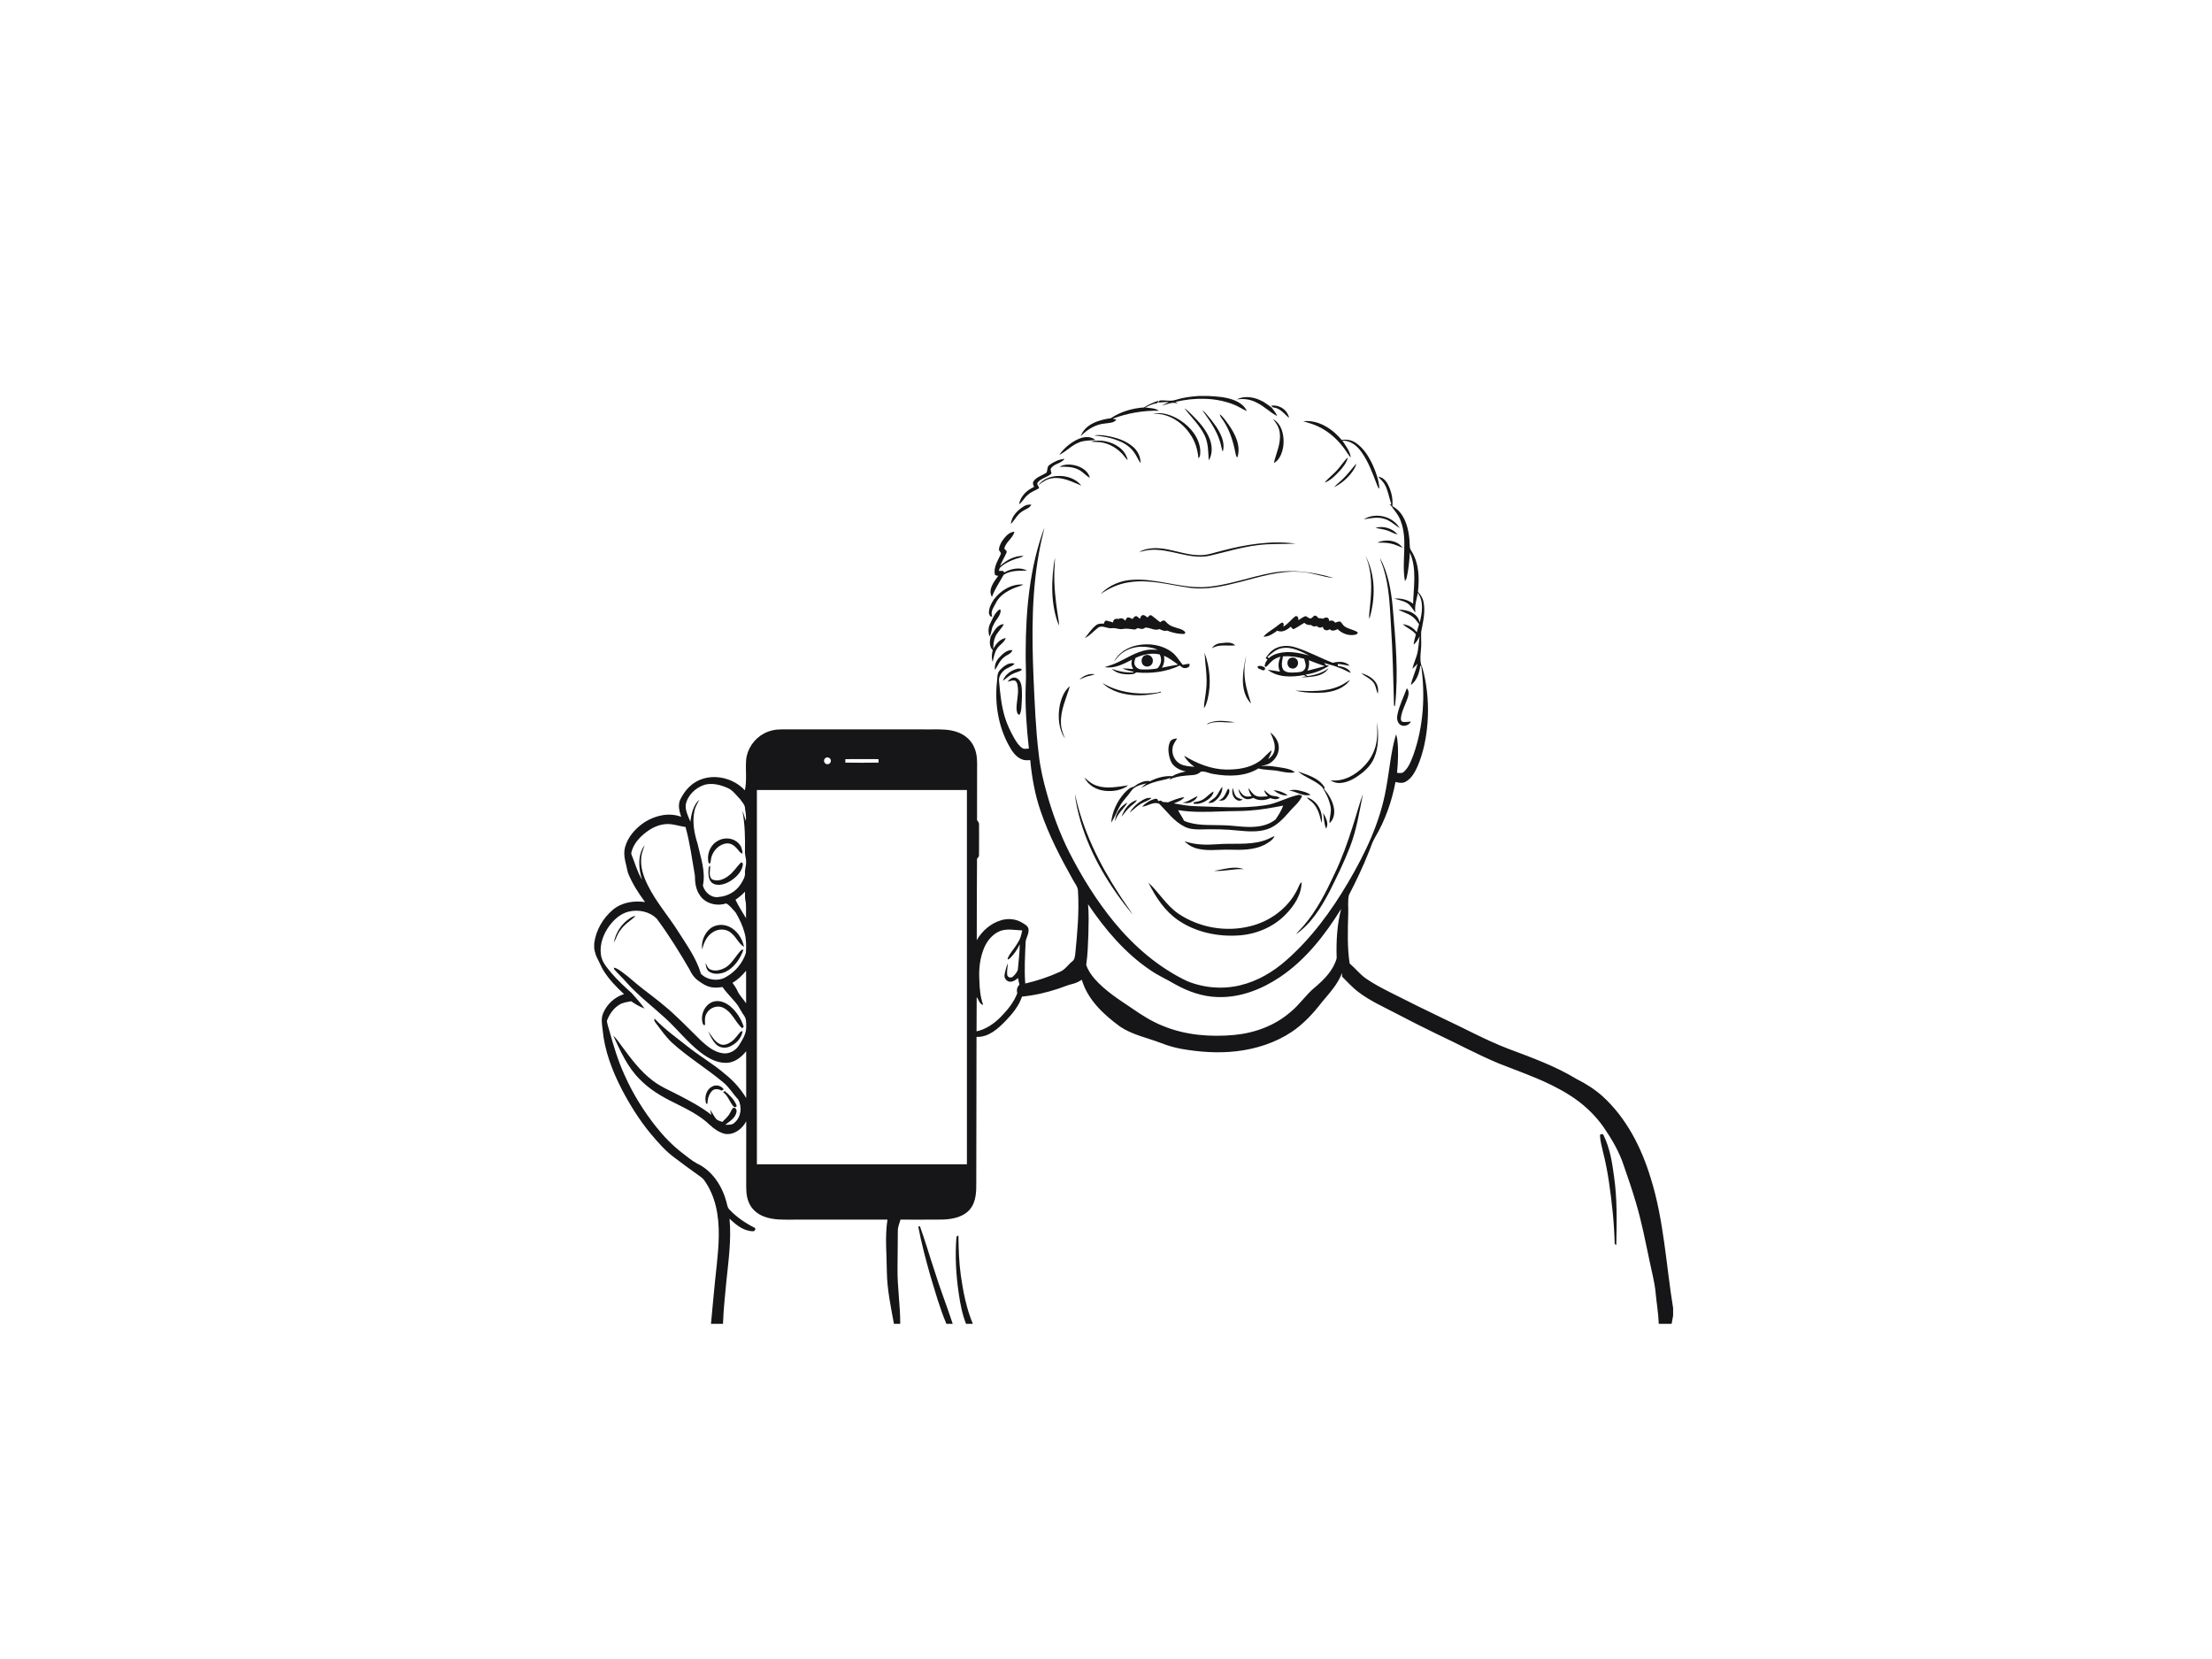 <?xml version="1.0" encoding="utf-8"?>
<!-- Generator: Adobe Illustrator 17.0.0, SVG Export Plug-In . SVG Version: 6.00 Build 0)  -->
<!DOCTYPE svg PUBLIC "-//W3C//DTD SVG 1.1//EN" "http://www.w3.org/Graphics/SVG/1.1/DTD/svg11.dtd">
<svg version="1.1" id="Layer_1" xmlns="http://www.w3.org/2000/svg" xmlns:xlink="http://www.w3.org/1999/xlink" x="0px" y="0px"
	 width="800px" height="600px" viewBox="0 0 800 600" enable-background="new 0 0 800 600" xml:space="preserve">
<g id="_x23_161618ff">
	<path fill="#161618" d="M433.516,143.209h3.366c3.122,0.16,6.314,0.344,9.273,1.451c1.972,0.748,3.916,2.008,4.782,4.012
		c-1.703-0.72-3.214-1.83-4.963-2.451c-6.609-2.547-13.987-2.465-20.82-0.894c0.216,0.17,0.649,0.504,0.866,0.674
		c-2.001-0.851-3.948,0.248-5.874,0.745c0.844-0.493,1.728-0.908,2.6-1.355c-1.309,0.025-2.614,0.11-3.913,0.206
		c0.149-0.188,0.447-0.564,0.596-0.752c1.937-0.216,3.945,0.433,5.821-0.241C427.925,143.755,430.724,143.4,433.516,143.209z"/>
	<path fill="#161618" d="M447.226,144.482c2.551-1.348,5.644-0.986,8.216,0.106c1.66,0.667,3.086,1.777,4.498,2.856
		c0.695,0.986,1.55,1.877,1.965,3.033c-2.646-1.359-4.743-3.611-7.46-4.881C452.246,144.39,449.681,144.081,447.226,144.482z"/>
	<path fill="#161618" d="M413.753,147.352c1.635-1.096,3.462-1.813,5.307-2.473c-0.181,0.312-0.337,0.635-0.532,0.933
		c-1.55,0.181-2.959,0.883-4.335,1.568c1.653,0.227,3.494,0.153,4.924,1.156c-5.669-0.089-11.38,0.883-16.659,2.866
		c0.323,0.092,0.965,0.277,1.288,0.369c-0.919,1.27-2.668,1.156-4.048,1.383c-3.427,0.287-6.502,2.157-8.84,4.597
		c1.607-4.409,6.658-5.917,10.866-6.495C405.289,148.877,409.503,147.653,413.753,147.352z"/>
	<path fill="#161618" d="M460.423,147.348c-0.241-0.199-0.482-0.401-0.72-0.603c2.916-0.518,5.988,1.511,6.506,4.445
		C464.47,149.672,462.931,147.526,460.423,147.348z"/>
	<path fill="#161618" d="M428.351,147.668c1.082,0.614,1.891,1.582,2.792,2.419c2.575,2.561,5.101,5.349,6.41,8.79
		c0.908,2.43,1.018,5.349-0.39,7.613c-0.209-3.008-0.142-6.151-1.447-8.947C433.92,153.801,430.848,150.917,428.351,147.668z"/>
	<path fill="#161618" d="M434.857,148.395c0.848,0.518,1.423,1.348,2.065,2.086c1.948,2.331,3.863,4.778,4.945,7.648
		c0.631,1.66,0.873,3.515,0.358,5.243c-0.521-1.231-0.592-2.593-1.054-3.845C439.873,155.408,437.318,151.878,434.857,148.395z"/>
	<path fill="#161618" d="M416.988,149.679c3.405-0.834,6.946,0.507,9.819,2.309c3.675,2.402,6.893,6.176,7.272,10.702
		c-0.014,1.022,0.192,2.292-0.649,3.054c-0.273-3.079-1.171-6.123-2.966-8.673C427.528,152.638,422.462,149.296,416.988,149.679z"/>
	<path fill="#161618" d="M441.125,149.796c1.327,1.007,2.21,2.458,3.21,3.767c2.377,3.391,4.583,7.701,3.154,11.916
		c-0.543-0.482-0.557-1.231-0.713-1.884c-0.827-4.058-2.075-8.127-4.427-11.582C441.887,151.307,441.263,150.665,441.125,149.796z"
		/>
	<path fill="#161618" d="M460.384,151.591c2.036,1.015,3.129,3.21,3.579,5.349c0.511,2.604,0.312,5.403-0.83,7.818
		c-0.539,1.096-1.291,2.157-2.426,2.685c0.827-3.558,2.614-7.024,2.146-10.784C462.7,154.716,461.639,153.021,460.384,151.591z"/>
	<path fill="#161618" d="M471.331,152.343c5.484-0.596,10.546,2.731,13.927,6.786c1.735-0.312,3.562,0.007,5.034,1.007
		c2.873,1.894,4.722,4.952,6.169,8.003c1.206,2.728,2.253,5.605,2.409,8.61c-0.564-0.38-0.695-1.064-0.951-1.639
		c-1.572-4.111-3.083-8.343-5.733-11.909c-1.561-2.143-3.923-3.941-6.694-3.845c1.213,1.916,2.785,3.813,3.022,6.148
		c-1.022-1.146-1.717-2.533-2.682-3.721c-2.788-3.693-6.541-6.719-10.915-8.304C473.739,153.031,472.509,152.769,471.331,152.343z"
		/>
	<path fill="#161618" d="M395.779,157.487c1.472-0.337,2.99-0.032,4.463,0.153c3.395,0.575,6.854,1.653,9.503,3.934
		c1.728,1.462,2.806,3.664,2.756,5.942c-0.929-1.298-1.469-2.834-2.469-4.083c-1.334-1.848-3.281-3.154-5.388-3.962
		C401.834,158.271,398.797,157.792,395.779,157.487z"/>
	<path fill="#161618" d="M390.113,158.728c1.909-0.823,4.377-1.061,6.048,0.397c-1.909,0.231-3.884,0.11-5.711,0.795
		c-2.756,0.997-4.739,3.313-7.343,4.583C384.856,161.999,387.325,159.974,390.113,158.728z"/>
	<path fill="#161618" d="M394.544,159.679c3.597-0.848,7.577-0.021,10.475,2.288c1.412,1.125,2.49,2.707,2.824,4.498
		c-0.823-0.784-1.408-1.77-2.21-2.568c-2.38-2.423-5.672-4.072-9.11-4.055C395.86,159.839,395.193,159.832,394.544,159.679z"/>
	<path fill="#161618" d="M483.938,169.612c1.231-1.348,2.153-2.973,3.547-4.168c-0.482,2.036-1.884,3.672-3.264,5.172
		c-1.486,1.575-3.076,3.196-5.165,3.934C480.515,172.741,482.462,171.407,483.938,169.612z"/>
	<path fill="#161618" d="M379.567,168.136c1.596-1.146,3.455-2.015,5.431-2.192c-1.203,1.795-3.994,1.681-5.023,3.657
		c0,0.564,0.22,1.093,0.309,1.642c-1.415,1.419-3.732,1.611-4.981,3.246c-0.525,0.72,0.458,1.355,0.486,2.075
		c-1.337,0.848-2.955,1.288-4.097,2.455c-1.249,0.937-1.873,2.473-3.136,3.37c0.504-2.912,2.802-5.14,5.428-6.282
		c-0.231-0.621-0.642-1.352-0.224-1.994c1.078-1.692,3.217-2.075,4.743-3.214C378.914,169.998,378.63,168.746,379.567,168.136z"/>
	<path fill="#161618" d="M490.465,167.703c-0.092,1.061-0.745,1.944-1.313,2.806c-1.713,2.405-4.037,4.392-6.676,5.711
		c1.018-1.203,2.355-2.079,3.423-3.239C487.581,171.364,488.936,169.456,490.465,167.703z"/>
	<path fill="#161618" d="M383.16,168.817c1.951-1.096,4.356-0.954,6.428-0.291c2.015,0.674,4.065,2.079,4.573,4.271
		c-1.561-0.834-2.664-2.32-4.285-3.044C387.783,168.757,385.424,168.76,383.16,168.817z"/>
	<path fill="#161618" d="M375.541,175.483c1.522-2.171,4.236-3.168,6.797-3.338c3.221-0.199,6.715,0.883,8.766,3.494
		c-3.352-1.362-6.815-3.242-10.564-2.671C378.616,173.18,377.023,174.34,375.541,175.483z"/>
	<path fill="#161618" d="M498.461,172.4c1.579,0.184,2.742,1.376,3.445,2.721c1.277,2.423,1.919,5.215,1.671,7.953
		c1.816,0.929,3.221,2.519,4.143,4.321c1.593,3.111,2.057,6.658,2.153,10.114c-0.046,0.646,0.213,1.227,0.568,1.749
		c2.763,4.356,2.955,9.784,2.377,14.764c0.976,1.046,1.767,2.295,2.029,3.721c0.727,3.544-0.17,7.13-0.834,10.61
		c-0.145,1.415,0.035,2.841,0,4.26c0.025,2.565-0.631,5.172-0.071,7.708c0.493,1.029,0.763,2.143,1.022,3.249
		c1.355,5.818,1.756,11.845,1.323,17.797c-0.415,5.374-1.465,10.752-3.579,15.729c-0.986,2.153-2.178,4.456-4.342,5.626
		c-1.142,0.646-2.473,0.411-3.668,0.082c-1.33,7.12-3.796,14.058-7.517,20.284c-0.961,1.635-1.454,3.484-2.199,5.215
		c-2.082,5.232-4.491,10.334-7.095,15.325c-0.571,2.242-0.167,4.601-0.28,6.896c-0.167,5.977-0.383,11.99,0.511,17.932
		c2.065,1.731,3.711,3.927,5.942,5.47c2.65,1.841,5.52,3.331,8.39,4.8c6.435,3.278,12.916,6.467,19.425,9.589
		c7.904,3.661,15.545,7.911,23.693,11.018c8.404,3.157,16.925,6.219,24.626,10.908c3.37,1.685,6.573,3.714,9.386,6.233
		c8.606,7.818,14.041,18.507,17.393,29.507c4.817,15.282,5.566,31.394,8.134,47.116v2.721c-0.177,0.99-0.39,1.976-0.55,2.973h-4.64
		c-0.124-3.746-0.78-7.435-1.132-11.16c-0.333-3.813-1.362-7.513-2.132-11.249c-1.554-7.308-2.937-14.668-5.115-21.824
		c-1.277-4.31-2.717-8.57-4.211-12.806c-1.607-5.048-4.324-9.667-7.304-14.016c-3.278-4.715-7.577-8.663-12.43-11.706
		c-7.875-5.016-16.793-7.95-25.417-11.369c-7.801-3.249-15.24-7.283-22.884-10.873c-4.757-2.313-9.486-4.683-14.161-7.152
		c-4.679-2.462-9.578-4.608-13.806-7.826c-2.189-1.635-3.991-3.703-5.942-5.598c-0.011-0.319-0.032-0.965-0.043-1.284
		c-1.518,4.055-4.519,7.226-7.233,10.497c-3.132,4.04-6.634,7.882-10.901,10.745c-5.935,3.966-12.905,6.201-19.965,7.02
		c-6.63,0.777-13.352,0.302-19.908-0.834c-2.607-0.472-5.158-1.224-7.616-2.203c-4.917-1.866-10.248-2.905-14.661-5.896
		c-5.896-4.328-11.685-9.66-13.796-16.907c-1.029,0.617-2.089,1.21-3.271,1.472c-1.791,0.411-3.473,1.167-5.211,1.738
		c-4.26,1.426-8.673,2.434-13.15,2.87c-1.132,3.359-3.402,6.151-5.825,8.673c-2.82,2.916-6.275,6.112-10.628,5.889
		c-0.014,17.453-0.074,34.906-0.089,52.356c0.028,3.402,0.028,7.198-2.253,9.972c-2.348,2.831-6.229,3.597-9.723,3.75
		c-5.144,0.067-10.287,0.014-15.431,0.025c-0.358,1.323-0.983,2.6-0.961,4.005c-0.064,4.495-0.05,8.989-0.114,13.48
		c-0.11,6.754,1.011,13.455,0.976,20.209h-2.274c-1.135-6.215-2.465-12.43-2.561-18.776c-0.035-6.304-0.759-12.643,0.216-18.915
		c-11.235,0-22.469,0-33.707,0c-3.661-0.014-7.46,0.238-10.944-1.121c-2.391-0.88-4.487-2.675-5.47-5.055
		c-1.096-2.483-0.961-5.257-0.961-7.907c0.004-7.162-0.007-14.324,0.004-21.483c-1.444,2.799-4.505,5.112-7.786,4.53
		c-1.958-0.525-3.725-1.678-5.204-3.051c-3.714-3.636-8.471-5.903-13.061-8.212c-4.541-2.199-8.95-4.824-12.476-8.478
		c-4.438-4.409-7.013-10.227-9.578-15.828c1.21,1.135,2.1,2.551,3.1,3.867c3.288,4.448,6.627,8.986,11.061,12.37
		c2.951,2.306,6.453,3.725,9.745,5.459c4.012,2.082,8.035,4.228,11.607,7.02c-0.195-0.607-0.358-1.217-0.493-1.83
		c0.834,0.993,1.323,2.217,2.139,3.221c0.571,0.688,1.511,0.827,2.302,1.149c0.795-0.798,1.646-1.547,2.313-2.455
		c0.571-0.78,0.873-1.72,1.447-2.497c0.869-0.603,1.618,0.607,1.352,1.398c-0.372,2.175-2.48,3.335-4.051,4.608
		c1.139-0.053,2.476,0.149,3.342-0.773c2.409-1.994,2.799-5.704,1.355-8.354c-1.898-2.036-3.303-4.519-5.495-6.272
		c-6.013-5.041-12.799-9.11-18.595-14.42c-2.132-2.029-3.817-4.456-5.587-6.793c-0.383-0.529-0.901-1.093-0.596-1.806
		c3.608,3.863,7.953,6.893,12.058,10.181c4.377,3.476,9.262,6.258,13.491,9.926c3.019,2.409,5.619,5.332,7.602,8.649
		c-0.025-5.655-0.004-11.306-0.014-16.96c-1.72,2.192-4.168,4.108-7.063,4.211c-3.487,0.138-6.676-1.692-9.376-3.721
		c-4.654-3.597-8.301-8.265-12.6-12.249c-4.8-4.42-10.046-8.379-14.388-13.278c-1.373-1.589-2.941-2.994-4.299-4.587
		c-0.043-0.145-0.121-0.443-0.163-0.592c1.1,0.145,1.983,0.869,2.87,1.472c2.799,2.011,5.279,4.427,8.035,6.499
		c4.001,3.058,8.024,6.116,11.664,9.61c3.068,2.859,5.963,5.899,8.982,8.808c2.235,2.047,4.753,4.136,7.857,4.573
		c2.37,0.355,4.736-0.968,5.953-2.976c1.238-2.018,2.657-4.186,2.536-6.655c-0.011-1.313,0.099-2.746-0.702-3.874
		c-0.851-1.188-1.522-2.487-2.281-3.732c-1.713-2.355-3.93-4.31-5.58-6.715c-1.288,0.174-2.6,0.337-3.891,0.096
		c-1.926-0.291-3.576-1.419-5.108-2.554c-1.305-0.986-2.235-2.37-2.902-3.849c-3.672-6.293-7.492-12.522-11.852-18.365
		c-2.625-2.675-6.747-3.484-10.309-2.572c-2.873,0.745-5.19,2.841-6.917,5.183c-2.093,2.898-3.466,6.517-3.029,10.131
		c0.245,2.749,2.199,4.863,3.856,6.907c2.245,2.604,4.768,4.942,7.322,7.233c1.611,1.791,3.207,3.608,4.626,5.555
		c-1.738-0.628-3.335-1.586-4.853-2.625c-1.444,0.312-2.998,0.422-4.26,1.263c-2.157,1.298-3.65,3.501-4.495,5.835
		c0.114,1.273,0.624,2.473,0.929,3.711c1.493,5.374,3.093,10.745,5.424,15.828c2.969,6.705,6.857,12.983,11.408,18.727
		c2.856,3.601,6.08,6.932,9.755,9.706c1.653,1.206,3.178,2.618,5.002,3.572c5.495,2.551,9.113,8.038,10.649,13.76
		c0.323,0.961,0.337,2.104,1.085,2.87c2.568,2.756,5.715,4.895,9.056,6.598c0.777,0.255,0.195,1.408-0.458,1.313
		c-3.391-0.011-6.176-2.327-8.503-4.551c0.713,7.627-0.387,15.25-1.16,22.827c-0.475,5.066-1.039,10.128-1.203,15.218h-4.349
		c0.688-7.095,1.284-14.2,2.093-21.281c0.727-7.063,1.344-14.31-0.344-21.288c-0.805-3.317-2.157-6.527-4.154-9.305
		c-0.39-0.564-0.915-1.007-1.465-1.401c-3.104-2.21-6.18-4.452-9.213-6.758c-3.395-2.469-6.151-5.679-8.84-8.872
		c-4.019-4.892-7.386-10.291-10.323-15.889c-3.491-6.765-6.254-14.044-6.956-21.675c-0.241-1.972-0.614-4.058,0.234-5.945
		c1.359-3.21,4.175-5.828,7.528-6.839c-2.671-2.462-5.222-5.105-7.208-8.163c-0.954-1.451-1.55-3.093-2.377-4.612
		c-0.628-1.171-0.986-2.462-1.206-3.764v-1.777c0.589-4.7,3.122-9.135,6.736-12.175c3.186-2.7,7.613-3.388,11.65-2.802
		c-2.43-3.296-4.675-6.783-6.19-10.596c-0.592-3.026-1.869-6.119-1.046-9.23c1.036-3.831,3.867-6.921,7.102-9.088
		c3.856-2.419,8.829-3.586,13.2-1.919c-0.646-1.962-1.238-4.172-0.369-6.162c1.266-2.59,3.118-4.981,5.637-6.453
		c5.637-3.338,13.427-1.703,17.769,3.04c0.791-3.625,0.17-7.347,0.454-11.015c0.376-3.984,2.916-7.655,6.439-9.525
		c1.94-1.057,4.161-1.518,6.36-1.501c18.099,0.007,36.201,0.004,54.3,0.004c3.125-0.021,6.346-0.103,9.33,0.997
		c2.675,0.915,5.005,2.919,6.091,5.559c1.078,2.395,1.064,5.073,1.015,7.648c0.004,6.208-0.043,12.416-0.021,18.62
		c0.344,0.475,0.805,0.944,0.724,1.589c0.004,3.672,0.025,7.347-0.011,11.018c0.053,0.571-0.404,0.968-0.717,1.38
		c-0.11,9.801-0.046,19.61-0.096,29.415c1.93-3.388,5.105-6.137,8.883-7.222c2.473-0.731,5.24-0.472,7.464,0.862
		c0.887,0.564,2.043,1.078,2.345,2.185c0.302,1.614-0.699,3.054-1,4.583c-0.223,5.087-0.543,10.185-0.153,15.275
		c4.31-0.993,8.524-2.405,12.551-4.239c1.862-0.77,2.923-2.579,4.459-3.789c0.827-0.592,0.919-1.653,1.064-2.575
		c0.745-7.528,1.462-15.101,1.007-22.675c0.021-1.664-1.164-2.934-1.887-4.328c-4.448-7.928-8.673-16.041-11.604-24.672
		c-2.093-5.977-3.186-12.242-3.785-18.532c-1.036,0.096-2.121,0.149-3.09-0.294c-2.203-0.905-3.565-3.001-4.654-5.012
		c-3.792-6.917-5.126-15.027-4.31-22.835c0.199-1.483-0.046-3.2,1.075-4.374c1.344-1.462,3.232-2.98,5.353-2.38
		c-1.032,1.188-2.7,1.43-3.852,2.458c-1.128,0.972-2.011,2.423-1.795,3.966c0.394,4.363,0.823,8.766,2.104,12.976
		c0.788,2.639,2.018,5.119,3.342,7.528c0.78,1.302,1.6,2.664,2.859,3.562c0.72,0.543,1.653,0.277,2.476,0.231
		c-0.827-7.584-1.412-15.222-1.139-22.856c0.252-4.023-0.085-8.053-0.018-12.079c0.039-15.193,1.447-30.653,6.772-44.992
		c-0.401,2.121-1.018,4.197-1.423,6.318c-3.264,15.846-3.178,32.132-2.504,48.22c0.426,9.11,0.759,18.237,1.862,27.297
		c0.497,4.885,1.628,9.67,2.962,14.388c2.033,7.262,4.665,14.367,8.035,21.118c4.594,8.989,9.929,17.641,16.353,25.442
		c7.208,8.744,16.013,16.346,26.293,21.235c6.066,2.504,12.93,3.076,19.312,1.511c6.172-1.483,11.781-4.796,16.517-8.968
		c9.056-7.928,16.268-17.737,22.352-28.07c6.272-10.614,11.703-21.976,13.824-34.211c1.224-6.492,1.674-13.154,3.59-19.496
		c0.248,0.681,0.429,1.387,0.479,2.114c0.451,3.923,0.234,7.882-0.117,11.802c0.894,0.128,1.919,0.255,2.604-0.486
		c1.713-1.635,2.529-3.948,3.356-6.116c3.601-10.248,4.289-21.387,2.771-32.093c-0.078,0.011-0.231,0.032-0.309,0.043
		c-0.415,2.554-1.206,5.321-3.423,6.896c0.521-2.65,1.795-5.076,2.387-7.708c-0.575,0.646-1.167,1.281-1.813,1.852
		c0.419-2.1,1.465-4.012,1.869-6.116c0.355-1.862,0.458-3.76,0.713-5.637c-0.55,1.114-1.171,2.235-2.164,3.019
		c0.149-1.263,0.486-2.494,0.83-3.714c-1.27-1.625-3.267-2.324-4.757-3.682c2.004,0.213,3.86,1.281,5.059,2.902
		c0.259-0.979,0.553-1.948,0.837-2.92c-0.731-0.993-1.437-2.043-2.458-2.756c-1.522-1.132-3.398-1.571-5.03-2.49
		c3.111-0.043,7.105,1.167,7.708,4.704c0.915-3.526,1.547-7.57-0.642-10.788c-0.436,2.37-1.302,4.693-0.901,7.134
		c-0.976-1.153-1.657-2.622-2.99-3.42c-1.426-0.866-3.104-1.096-4.654-1.632c2.398-0.167,4.902,0.344,6.815,1.866
		c0.184-6.162,1.384-12.646-1.164-18.51c-0.192,3.008-0.472,6.02-1.132,8.964c-0.089,0.507-0.344,0.944-0.653,1.344
		c-1.32-7.134,1.117-14.651-1.49-21.6c-0.727-2.238-2.366-3.952-3.668-5.843l-0.5,0.035c0.238-0.153,0.479-0.305,0.724-0.458
		c-0.866-2.359-1.153-4.931-2.419-7.13C500.16,174.106,499.227,173.319,498.461,172.4 M298.421,274.253
		c-0.603,0.518-0.49,1.575,0.209,1.955c0.749,0.514,1.887-0.117,1.862-1.022C300.577,274.136,299.148,273.49,298.421,274.253
		 M305.746,274.558c-0.018,0.415-0.028,0.83-0.028,1.249c4.009,0.071,8.024,0.071,12.033,0c-0.004-0.419-0.014-0.834-0.028-1.252
		C313.727,274.522,309.737,274.515,305.746,274.558 M254.823,283.823c-3.271,1.061-6.19,3.803-6.825,7.269
		c-0.17,2.153,0.905,4.143,1.689,6.087c0.337-2.849,1.043-5.984,3.246-7.982c-0.66,1.341-1.508,2.618-1.784,4.115
		c-0.83,3.948-0.074,8.024,1.128,11.813c1.107,4.959,3.022,10.05,1.933,15.183c0.681,2.465,3.129,4.583,5.786,4.087
		c3.193-0.245,6.226-1.972,7.939-4.693c0.738-1.242,1.632-2.561,1.501-4.072c-0.099-1.327,0.493-2.579,0.39-3.902
		c0.082-1.33-0.529-2.582-0.397-3.916c0.096-4.881-0.028-9.787-0.915-14.598c0.5,1.199,0.819,2.462,1.238,3.693
		c0.163-1.462-0.035-2.909-0.291-4.342c0.078-1.412-1.043-2.43-1.774-3.512c-1.465-1.479-2.682-3.349-4.693-4.14
		C260.46,283.813,257.555,283.093,254.823,283.823 M273.741,285.718c0,45.119,0,90.242,0,135.361c25.318,0.004,50.635,0,75.953,0
		c0-45.119,0-90.242,0-135.361C324.377,285.718,299.059,285.718,273.741,285.718 M234.674,300.276
		c-2.604,1.781-5.044,4.108-6.084,7.162c-0.17,0.571-0.454,1.199-0.135,1.781c1.22,2.987,2.043,6.162,3.75,8.932
		c-1.27-4.026-1.699-8.925,0.933-12.497c-0.433,1.405-1.061,2.763-1.199,4.243c-0.443,3.611,0.788,7.166,2.387,10.348
		c2.937,5.931,7.332,10.944,10.866,16.506c3.118,4.941,6.662,9.77,8.322,15.442c2.274,2.338,6.24,2.834,9.039,1.16
		c3.349-1.869,6.009-5.009,7.205-8.659c0.149-2.426,0.188-4.913-0.465-7.279c-0.681-2.604-1.859-5.066-3.221-7.379
		c-1.093-1.146-2.018-2.543-3.441-3.306c-3.32,1.114-7.52,0.121-9.5-2.912c-1.486-2.072-1.809-4.679-1.813-7.162
		c-1.022-5.871-1.788-11.809-3.384-17.563c-1.703-0.231-3.349-0.734-5.048-0.979C239.995,297.697,237.061,298.676,234.674,300.276
		 M266.001,325.406c1.085,2.334,2.504,4.487,3.824,6.694c-0.085-1.933,0.106-3.881-0.113-5.804c-0.369-1.242-0.291-2.54-0.266-3.817
		C268.424,323.597,267.25,324.555,266.001,325.406 M393.505,327.027c0.326,3.519,0.202,7.059,0.131,10.585
		c-0.142,3.785-0.238,7.599-0.791,11.345c0.617,1.937,1.82,3.629,3.132,5.158c3.782,4.25,8.624,7.34,13.31,10.483
		c3.618,2.526,7.371,4.906,11.494,6.517c8.021,3.271,16.878,3.973,25.442,3.207c7.457-0.688,14.849-3.356,20.525-8.333
		c3.285-2.639,5.562-6.272,8.833-8.922c3.352-2.845,6.637-6.141,7.843-10.504c-0.202-5.974,0.11-12.04,1.614-17.847
		c-5.814,9.397-12.788,18.375-22.043,24.605c-6.605,4.452-14.427,7.538-22.494,7.279c-5.481-0.11-10.77-1.972-15.513-4.629
		c-2.99-1.774-6.194-3.168-9.049-5.165C406.825,344.64,399.624,336.08,393.505,327.027 M361.759,336.69
		c-2.632,1.039-4.587,3.345-5.736,5.878c-1.635,3.782-2.097,7.982-1.813,12.072c0.067,2.973,0.351,5.967,1.355,8.787
		c-1.302-0.184-1.571-1.894-2.334-2.81c-0.046,4.129-0.035,8.255-0.046,12.384c3.441-0.745,6.417-2.827,8.84-5.314
		c2.402-2.462,4.64-5.2,5.882-8.443c-0.291-1.125-0.103-2.295,0.777-3.1c-0.188-0.805-0.355-1.611-0.482-2.423
		c-0.851,0.646-1.781,1.387-2.916,1.327c-1.234-0.071-2.199-1.305-1.972-2.522c0.241-1.415,0.614-2.827,1.181-4.15
		c-0.028,1.383-0.404,2.756-0.231,4.143c0.074,0.968,1.373,1.313,2.043,0.699c0.763-0.663,1.454-1.501,1.802-2.451
		c0.252-3.086,0.681-6.162,0.685-9.262c-0.802,1.791-1.923,3.441-3.303,4.835c-0.284,0.188-0.933,1.057-1.089,0.383
		c0.866-2.196,2.682-3.849,3.764-5.935c0.936-1.259,1.21-2.806,1.532-4.299C367.059,336.413,364.317,335.757,361.759,336.69
		 M264.923,355.47c0.709,0.922,1.337,1.905,1.834,2.959c0.738,1.678,2.15,2.912,3.083,4.47c0.025-3.945-0.035-7.889-0.007-11.831
		C268.442,352.785,266.82,354.328,264.923,355.47z"/>
	<path fill="#161618" d="M370.425,183.032c0.766-0.482,1.685-0.592,2.575-0.518c-0.614,1.323-2.182,1.632-3.278,2.423
		c-1.806,1.1-2.696,3.093-4.111,4.576C365.828,186.629,368.081,184.44,370.425,183.032z"/>
	<path fill="#161618" d="M493.222,187.817c4.221-2.629,10.504-1.149,12.983,3.186c-1.873-1.195-3.519-2.852-5.729-3.427
		C498.089,186.884,495.609,187.43,493.222,187.817z"/>
	<path fill="#161618" d="M497.429,190.903c2.792-0.834,6.151,0.142,8.031,2.391c-1.284-0.213-2.363-0.99-3.579-1.394
		C500.441,191.386,498.905,191.262,497.429,190.903z"/>
	<path fill="#161618" d="M363.189,194.639c0.936-1.135,2.132-2.263,3.696-2.331c-0.575,2.409-3.189,3.689-3.657,6.144
		c0.316,0.419,1.153,0.837,0.766,1.479c-0.692,1.642-1.674,3.143-2.334,4.8c2.295-2.157,5.282-3.785,8.51-3.686
		c-0.88,0.674-2.022,0.763-3.029,1.153c-2.029,0.713-4.051,1.681-5.573,3.232c-0.085,0.255-0.252,0.763-0.333,1.018
		c0.479,0.007,0.961,0.018,1.447,0.025c0.138,0.138,0.415,0.415,0.55,0.553c2.458-1.391,5.651-2.026,8.255-0.656
		c-2.863,0.057-6.013-0.131-8.507,1.515c-1.444,2.653-3.221,5.144-4.232,8.014c-1.54-2.742,0.738-5.456,2.256-7.616
		c-0.415-0.167-1.171-0.064-1.231-0.656c-0.447-2.604,1.125-4.863,2.132-7.12c0.369-0.749-0.763-1.195-0.607-1.937
		C361.472,197.093,362.291,195.788,363.189,194.639z"/>
	<path fill="#161618" d="M498.067,196.242c2.976-1.309,7.215-1.004,9.195,1.866c-1.437-0.546-2.82-1.263-4.346-1.543
		C501.324,196.199,499.689,196.27,498.067,196.242z"/>
	<path fill="#161618" d="M441.962,199.172c8.656-2.256,17.677-3.757,26.623-2.572c-4.622,0.245-9.276-0.06-13.877,0.585
		c-5.733,0.699-11.27,2.405-16.875,3.728c-7.52,1.791-14.686-2.781-22.203-2.004c-1.245,0.106-2.426,0.539-3.661,0.692
		c3.196-1.706,7.006-1.561,10.461-0.862c3.884,0.756,7.705,2.104,11.706,2.047C436.836,200.797,439.365,199.765,441.962,199.172z"/>
	<path fill="#161618" d="M493.814,200.949c3.742,6.988,3.668,15.463,1.44,22.92c-0.252-1.593,0.142-3.186,0.238-4.771
		C496.148,213.032,496.333,206.65,493.814,200.949z"/>
	<path fill="#161618" d="M382.951,226.228c-3.083-7.801-2.771-16.431-1.437-24.569c0.05,1.557-0.138,3.108-0.184,4.661
		c-0.188,5.463,0.419,10.912,1.252,16.3C382.749,223.816,383.072,225.011,382.951,226.228z"/>
	<path fill="#161618" d="M500.398,205.675c-0.387-1.327-1-2.579-1.32-3.923c2.973,5.552,4.065,11.848,4.629,18.053
		c1.029,11.777,2.128,23.654,0.827,35.456c-0.089,0.004-0.27,0.011-0.362,0.014c-0.28-9.684-0.461-19.372-1.11-29.042
		C502.651,219.339,502.456,212.322,500.398,205.675z"/>
	<path fill="#161618" d="M460.337,207.122c7.371-1.337,14.959-0.131,22.082,1.916c-4.094-0.344-7.964-2.015-12.079-2.221
		c-7.46-0.543-14.665,1.813-21.792,3.64c-6.091,1.54-12.409,3.04-18.723,2.054c-7.137-1.015-14.317-3.115-21.579-1.908
		c-3.732,0.529-7.191,2.167-10.27,4.289c3.026-3.178,7.304-5.002,11.671-5.204c8.524-0.518,16.705,2.852,25.211,2.678
		C443.597,212.003,451.792,208.612,460.337,207.122z"/>
	<path fill="#161618" d="M359.446,216.792c2.469-3.288,6.463-5.708,10.681-5.381c-1.164,0.639-2.494,0.855-3.689,1.415
		c-2.551,1.121-5.115,2.756-6.329,5.371c-0.734,1.469-2.008,3.054-1.256,4.768c-0.752,0.238-1.203-0.766-1.199-1.373
		C357.648,219.839,358.51,218.218,359.446,216.792z"/>
	<path fill="#161618" d="M358.137,225.473c0.88-1.777,1.621-3.806,3.278-5.012l0.479,0.064c0.177,2.111-1.802,3.576-2.551,5.417
		c-0.862,1.291-0.635,2.955-1.454,4.243C357.339,228.647,357.382,226.927,358.137,225.473z"/>
	<path fill="#161618" d="M413.1,222.521c0.759-0.309,1.352,0.468,1.958,0.802c0.344-0.383,0.692-1.011,1.32-0.788
		c1.135,0.745,2.107,1.717,3.228,2.487c0.497-0.383,1.281-0.947,1.852-0.355c0.823,0.94,1.816,1.745,3.054,2.061
		c1.387,0.589,3.193,0.66,4.161,1.933c-0.014,0.908-1.078,0.553-1.628,0.582c-1.713-0.11-3.388-0.543-4.97-1.203
		c-0.968,0.355-1.866-0.153-2.735-0.525c-1.72,0.78-3.427-0.639-5.197-0.536c-0.763,0.809-1.791,0.433-2.703,0.149
		c-0.415,0.319-0.887,0.678-1.447,0.507c-1.327-0.167-2.675-0.415-4.001-0.149c-1.259,0.248-2.476-0.465-3.739-0.302
		c-1.681,0.309-3.377-1.139-4.984-0.28c-1.667,1.263-3.022,2.944-4.934,3.874c1.323-1.582,2.423-3.402,4.079-4.668
		c0.78-0.642,1.82-0.592,2.771-0.55c0.223-0.411,0.298-1.054,0.873-1.128c0.858,0.145,1.681,0.44,2.519,0.685
		c-0.057-1.188,1.029-1.515,1.99-1.252c0.933-0.564,1.77-0.128,2.409,0.614c0.252-0.419,0.372-1.011,0.887-1.203
		c0.628-0.039,1.156,0.387,1.721,0.6c0.383-0.468,0.766-1.188,1.501-1.011c0.443,0.252,0.827,0.6,1.21,0.94
		C412.497,223.351,412.551,222.716,413.1,222.521z"/>
	<path fill="#161618" d="M474.186,223.66c0.383-0.287,0.706-0.649,1.086-0.947c0.706-0.28,1.156,0.369,1.54,0.837
		c0.521-0.011,1.039,0.067,1.543,0.22c0.571-0.206,1.199-0.67,1.816-0.309c0.472,0.192,0.458,0.766,0.614,1.174
		c0.795-0.468,1.589-0.106,2.121,0.568c0.607-0.192,1.234-0.585,1.894-0.351c0.578,0.482,0.848,1.256,1.483,1.692
		c1.437,1.007,3.281,1.153,4.743,2.114c0.057,0.862-0.922,0.894-1.525,0.99c-2.111,0.238-4.236-0.61-5.718-2.104
		c-0.937,0.429-2.05,0.912-2.884,0.018c-0.926,0.745-2.373,0.443-2.473-0.887c-0.756,0.479-1.586,0.394-2.178-0.266
		c-0.745,0.27-1.525,0.231-2.079-0.376c-0.922,0.131-1.784-0.131-2.451-0.78c-1.22,0.681-2.345,1.518-3.586,2.15
		c-0.607,0.433-0.961-0.394-1.277-0.752c-1.323,1.121-3.154,2.274-4.917,1.447c-1.472,1.075-3.09,2.21-4.995,2.182
		c0.997-1.284,2.458-2.054,3.742-3.005c1.004-0.66,1.877-1.508,2.912-2.121c0.837,0.103,0.713,0.823,0.539,1.49
		c1.706-0.979,2.834-2.639,4.388-3.789c0.851-0.241,1.185,0.816,1.05,1.465c0.802-0.539,1.593-1.114,2.497-1.472
		C472.845,222.922,473.356,223.83,474.186,223.66z"/>
	<path fill="#161618" d="M358.293,230.208c1.164-1.799,2.299-4.353,4.753-4.48c-0.83,1.713-2.434,2.92-3.132,4.707
		c-0.578,1.327-0.663,2.792-0.663,4.221c0.922-1.816,2.391-3.526,4.491-3.913c-0.514,1.678-2.285,2.43-3.147,3.884
		c-0.979,1.398-1.181,3.125-1.579,4.743c-0.458-1.38-0.351-2.845,0.046-4.225C357.683,233.869,357.914,231.865,358.293,230.208z"/>
	<path fill="#161618" d="M438.315,234.486c0.646-1.195,1.937-1.788,3.249-1.873c1.71-0.174,3.842-0.589,5.186,0.784
		C443.948,233.724,440.837,232.83,438.315,234.486z"/>
	<path fill="#161618" d="M411.373,233.369c4.236-0.844,8.939-0.163,12.441,2.476c1.674,1.203,2.625,3.076,3.952,4.601
		c0.795-0.114,1.582-0.372,2.398-0.358c0.419,1.025-0.851,1.632-1.699,1.515c-0.731,0.053-1.245-0.5-1.763-0.908
		c-4.878,2.295-10.408,3.015-15.743,2.48l-0.216,0.103c-0.532,0.614-1.401,0.521-2.132,0.596c-2.299,0.082-4.853-0.302-6.545-2.004
		c2.494,0.961,5.211,1.476,7.875,1.316c-0.007-0.064-0.021-0.192-0.025-0.255c-1.352-0.259-2.707-0.571-3.934-1.21
		c1.284,0.007,2.565,0.135,3.845,0.255c-0.631-1.032-0.805-2.256-0.387-3.402c-3.058,1.522-6.332,3.331-9.876,2.703
		c1.284-0.497,2.639-0.809,3.895-1.387c3.817-1.65,7.322-4.211,11.518-4.839c1.249-0.213,2.512-0.06,3.771-0.06
		c-3.977-1.632-8.886-1.554-12.519,0.901c-1.366,0.873-2.334,2.182-3.349,3.413C404.491,236.047,407.889,234.043,411.373,233.369
		 M410.678,237.945c-0.22,0.681-0.56,1.383-0.397,2.118c0.213,1.174,1.387,2.004,2.54,2.043c1.77,0.057,3.558,0.007,5.307-0.277
		c0.749-0.057,1.078-0.841,1.383-1.415c0.589-1.178,0.514-2.575-0.085-3.728C416.456,236.019,413.391,236.679,410.678,237.945
		 M420.99,237.154c0.209,1.493,0.071,3.065-0.798,4.342c1.951-0.436,3.92-0.788,5.892-1.117
		C424.445,239.215,422.849,237.952,420.99,237.154z"/>
	<path fill="#161618" d="M462.005,234.188c2.068-0.819,4.409-0.72,6.506-0.06c4.672,1.44,8.957,3.845,13.512,5.591
		c2.04-0.543,4.523-0.617,6.094,1.036c-1.433-0.16-2.834-0.532-4.268-0.67l0.035,0.812c1.774,0.163,3.828,0.72,4.679,2.458
		c-0.851-0.259-1.621-0.699-2.398-1.11c-0.979-0.539-2.097-0.738-3.083-1.256l-0.27-0.053c-1.274-0.465-2.622-0.692-3.891-1.171
		c0.231,0.277,0.458,0.56,0.678,0.851c0.28,0.028,0.837,0.085,1.114,0.11c-2.561,1.713-5.555,2.841-8.606,3.253
		c0.27,0.174,0.539,0.348,0.812,0.521c2.703-0.355,5.378-1.121,7.552-2.831c-1.128,1.976-3.466,2.721-5.587,3.005
		c-1.437,0.163-2.895,0.376-4.335,0.181c0.468-0.053,1.412-0.156,1.88-0.209c-0.284-0.167-0.564-0.33-0.848-0.486
		c-4.353,0.798-9.422,0.94-13.09-1.93c1.486,0.174,2.955,0.447,4.434,0.681c-0.866-1.72-0.564-3.718,0.192-5.417
		c-1.089,0.341-2.192,0.752-3.044,1.54c-0.827,0.656-1.412,1.579-2.263,2.192c-0.113-0.064-0.337-0.188-0.451-0.252
		c0.124-0.887,0.419-1.756,1.064-2.402c-0.227-0.192-0.458-0.38-0.681-0.564C458.78,236.381,460.139,234.855,462.005,234.188
		 M458.362,237.619c0.184,0.138,0.372,0.277,0.564,0.415c0.947-0.983,2.256-1.472,3.547-1.802c3.643-0.894,7.442-0.131,10.993,0.823
		c-3.068-1.497-6.399-3.317-9.933-2.622C461.458,234.799,459.883,236.285,458.362,237.619 M464.002,237.36
		c-0.284,1.6-0.798,3.462,0.149,4.931c1.156,1.156,2.923,0.965,4.416,0.905c1.153-0.11,2.629-0.032,3.299-1.192
		c0.802-1.16,0.078-2.543-0.199-3.75C469.181,237.548,466.584,237.211,464.002,237.36 M473.36,238.793
		c0.209,1.281,0.096,2.607-0.5,3.778c2.096-0.518,4.182-1.086,6.272-1.65C477.195,240.244,475.275,239.52,473.36,238.793z"/>
	<path fill="#161618" d="M361.34,237.874c1.259-1.376,2.792-2.877,4.81-2.771c-0.383,1.369-1.951,1.696-2.923,2.529
		c-1.614,1.16-2.334,3.061-3.356,4.679C359.57,240.684,360.234,239.052,361.34,237.874z"/>
	<path fill="#161618" d="M436.233,249.283c0.518-4.406-0.358-8.798-0.582-13.189c1.948,5.31,2.465,11.22,1.114,16.74
		c-0.323,1.142-0.582,2.359-1.337,3.31C435.467,253.834,436.038,251.578,436.233,249.283z"/>
	<path fill="#161618" d="M414.303,236.941c1.433-0.497,2.941,0.883,2.611,2.355c-0.096,1.44-1.838,2.235-3.04,1.522
		C412.363,240.017,412.607,237.367,414.303,236.941z"/>
	<path fill="#161618" d="M450.692,237.154c-0.163,1.671-0.631,3.31-0.614,4.998c-0.181,4.228,1.103,8.304,2.391,12.27
		c-1.958-1.869-2.749-4.665-2.937-7.297C449.369,243.77,449.961,240.418,450.692,237.154z"/>
	<path fill="#161618" d="M466.535,238.066c1.082-0.66,2.721-0.007,2.873,1.305c0.351,1.366-0.986,2.81-2.384,2.345
		C465.371,241.39,465.13,238.864,466.535,238.066z"/>
	<path fill="#161618" d="M454.885,240.982c0.88-0.369,1.912-0.05,2.604,0.557c0.27,0.603-0.482,1.164-0.997,0.788
		C455.939,241.961,454.541,241.925,454.885,240.982z"/>
	<path fill="#161618" d="M362.706,246.239c0.78-2.355,3.1-3.891,5.428-4.427c0.429,0.018,1.575-0.16,1.305,0.582
		c-1.096,0.678-2.423,0.823-3.523,1.493C364.735,244.511,363.792,245.476,362.706,246.239z"/>
	<path fill="#161618" d="M496.79,246.913c-1.156-1.564-3.083-2.221-4.498-3.491c1.933,0.6,3.899,1.532,5.133,3.2
		c0.919,1.217,1.167,2.831,0.866,4.307C497.688,249.627,497.663,248.094,496.79,246.913z"/>
	<path fill="#161618" d="M390.39,245.771c1.454-1.394,3.498-2.253,5.527-1.94c-0.805,0.419-1.717,0.514-2.579,0.752
		C392.302,244.845,391.383,245.405,390.39,245.771z"/>
	<path fill="#161618" d="M364.398,246.533c0.678-0.784,1.579-1.646,2.714-1.462c1.316,0.227,2.054,1.579,2.281,2.788
		c0.411,2.59,0.17,5.222,0.021,7.822c-0.05,0.968-0.227,1.944-0.656,2.82c-0.897,0.004-0.965-1.164-1.103-1.823
		c-0.135-2.593,0.731-5.14,0.486-7.747c-0.117-0.947-0.121-2.21-1.054-2.756C366.19,245.898,365.282,246.406,364.398,246.533z"/>
	<path fill="#161618" d="M484.414,248.126c1.387-0.571,2.575-1.501,3.856-2.263c-2.065,3.072-5.903,4.285-9.422,4.608
		c-3.473,0.248-7.017,0.078-10.415-0.692C473.775,249.967,479.398,250.329,484.414,248.126z"/>
	<path fill="#161618" d="M398.719,247.019c5.506,3.274,12.111,4.271,18.422,3.618c0.862-0.121,1.781-0.117,2.579-0.518
		c0.053,0.074,0.156,0.223,0.209,0.298c-5.176,1.298-10.773,1.586-15.875-0.174C402.089,249.534,400.184,248.531,398.719,247.019z"
		/>
	<path fill="#161618" d="M383.278,255.129c0.571-2.558,1.532-5.275,3.657-6.96c-1.298,4.427-3.476,8.758-3.221,13.494
		c0.025,1.912,0.738,3.696,1.458,5.435C382.806,263.642,382.536,259.144,383.278,255.129z"/>
	<path fill="#161618" d="M508.791,248.928c0.929,0.897,0.681,2.288,0.337,3.395c-0.773,2.313-2.011,4.484-2.419,6.91
		c-0.067,0.614-0.199,1.515,0.518,1.809c1,0.231,2.033-0.064,3.051-0.053c-0.727,1.486-3.054,2.114-4.225,0.802
		c-0.901-0.979-0.887-2.441-0.589-3.657C506.184,254.937,507.663,251.989,508.791,248.928z"/>
	<path fill="#161618" d="M436.598,261.78c3.093-1.678,6.69-0.951,10.011-0.61c-3.285,0.461-6.793-0.784-9.911,0.78L436.598,261.78z"
		/>
	<path fill="#161618" d="M498.138,261.255c0.351,4.299,0.607,8.829-1.171,12.877c-1.284,3.125-3.998,5.353-6.772,7.12
		c-2.6,1.621-6.197,2.884-8.971,0.965c4.665,0.564,9.095-1.919,12.192-5.232c2.529-2.572,4.154-5.992,4.548-9.578
		C498.266,265.363,497.996,263.302,498.138,261.255z"/>
	<path fill="#161618" d="M459.426,264.916c1.458,1.121,2.682,2.671,2.99,4.526c0.49,2.618-1.029,5.318-3.264,6.637
		c-0.954,0.585-2.093,0.67-3.132,1.029c2.788-0.38,5.559,0.245,8.308,0.656c1.383,0.305,2.902,0.557,3.962,1.582
		c-1.923,0.341-3.845-0.106-5.729-0.458c-2.455-0.518-5.002-0.326-7.435-0.965c-4.828,2.959-10.823,2.976-16.236,2.004
		c-1.55-0.184-2.99-1.1-4.583-0.869c-0.766,0.837-1.873,1.188-2.98,1.259c-2.849,0.216-5.803,0.333-8.404,1.657l0.458-0.685
		c-2.029,0.819-4.246,0.976-6.3,1.71c-1.529,0.465-2.951,1.206-4.349,1.962c0.582-0.628,1.259-1.149,1.933-1.674
		c-2.036,0.532-4.452,1.004-5.655,2.916c-1.192,1.774-2.802,3.232-3.87,5.091c-1.181,2.04-1.972,4.289-3.264,6.268
		c0.316-3.923,2.1-7.662,4.651-10.624c0.976-1.004,2.033-2.143,3.476-2.394c1.692-1.238,3.785-2.437,5.956-2.022
		c2.487-1.263,5.268-2.026,8.074-1.802c1.447-0.972,3.164-1.327,4.828-1.728c-2.309-0.436-4.736-1.696-5.559-4.048
		c-0.706-2.065-1.1-4.456-0.202-6.52c0.44-1.043,1.611-1.32,2.632-1.355c-0.678,1.114-1.543,2.189-1.664,3.54
		c-0.344,2.256,0.834,4.679,2.88,5.722c1.55,0.784,3.338,0.823,5.03,0.997c-1.493-1.075-2.877-2.363-3.725-4.019
		c4.562,2.778,9.684,4.892,15.098,5.005c4.115,0.05,8.485-0.504,11.962-2.884c1.713-1.164,2.941-2.88,4.605-4.101
		c-0.174,1.167-0.777,2.185-1.273,3.235c1.082-0.798,2.111-1.852,2.295-3.246C461.38,269.056,460.295,266.927,459.426,264.916z"/>
	<path fill="#161618" d="M469.461,279.035c3.53,1.263,7.652,2.345,9.663,5.835c-0.071,0.103-0.216,0.312-0.287,0.419
		c1.674,1.994,3.104,4.307,3.583,6.903c0.369,1.937-0.021,4.197-1.586,5.53c-0.089-1.987,0.777-3.92,0.408-5.91
		c-0.475-2.558-1.646-4.924-3.022-7.105C475.722,282.209,472.129,281.287,469.461,279.035z"/>
	<path fill="#161618" d="M392.203,281.202c1.337,1.206,2.735,2.434,4.491,2.969c3.696,1.259,7.613,0.323,11.359-0.128
		c-2.355,1.791-5.495,2.267-8.379,1.972C396.619,285.711,393.547,284.065,392.203,281.202z"/>
	<path fill="#161618" d="M439.993,287.772c0.77-1.025,1.195-2.281,2.093-3.214c0.082,2.217-1.291,4.253-3.09,5.435
		c-0.589,0.422-1.348,0.39-2.029,0.426C437.826,289.365,439.216,288.907,439.993,287.772z"/>
	<path fill="#161618" d="M447.538,289.428c-1.703-0.709-2.171-2.856-1.681-4.484c0.337,1.149,0.497,2.473,1.419,3.338
		c0.639,0.475,1.458,0.61,2.182,0.922C448.862,289.478,448.17,289.765,447.538,289.428z"/>
	<path fill="#161618" d="M451.487,285.015c0.841,0.944,1.454,2.164,2.632,2.749c1.38,0.678,2.948,0.231,4.413,0.238
		c-0.578-0.667-1.174-1.362-1.362-2.253c0.766,0.546,1.398,1.277,2.221,1.752c1.068,0.621,2.476,0.213,3.445,1.057
		c-1.043,0.752-2.306,0.504-3.42,0.089c-1.93,0.883-4.282,1.05-6.141-0.092c-0.901,0.376-1.905,0.695-2.863,0.333
		c-1.49-0.511-2.32-2.057-2.522-3.544c0.667,0.897,1.185,2.018,2.256,2.504c0.791,0.394,1.692,0.184,2.533,0.128
		C452.097,287.073,451.629,286.09,451.487,285.015z"/>
	<path fill="#161618" d="M440.784,289.404c1.926-0.493,2.451-2.515,3.264-4.048l0.419-0.004c0.529,1.21-0.383,2.426-1.082,3.356
		C442.796,289.524,441.696,289.723,440.784,289.404z"/>
	<path fill="#161618" d="M460.572,285.821c1.83,0.071,3.664,0.724,5.122,1.834C463.832,287.867,462.026,286.892,460.572,285.821z"/>
	<path fill="#161618" d="M466.233,285.913c1.103-0.27,2.267-0.372,3.381-0.078c1.508,0.362,3.108,0.653,4.363,1.628
		C471.256,288.226,468.865,286.204,466.233,285.913z"/>
	<path fill="#161618" d="M434.768,289.304c1.579-0.763,2.586-2.313,4.165-3.068c-0.259,1.66-1.674,2.785-3.04,3.569
		c-1.284,0.699-2.795,1.153-4.257,0.816c0.021-0.117,0.06-0.344,0.082-0.458C432.749,289.95,433.831,289.829,434.768,289.304z"/>
	<path fill="#161618" d="M388.772,287.13c2.767,13.026,8.709,25.158,15.945,36.258c1.575,2.543,3.434,4.906,4.981,7.467
		c-8.209-9.972-15.154-21.231-18.854-33.682C389.915,293.884,389.063,290.542,388.772,287.13z"/>
	<path fill="#161618" d="M489.203,298.935c1.295-3.916,2.309-7.925,3.721-11.802c-1.281,6.485-2.309,13.076-4.722,19.262
		c-2.15,5.541-4.768,10.887-7.435,16.19c-3.04,5.743-6.619,11.557-12.072,15.296c0.827-1.1,1.884-1.997,2.756-3.058
		c4.821-5.584,8.159-12.228,11.245-18.872C485.322,310.464,487.376,304.728,489.203,298.935z"/>
	<path fill="#161618" d="M457.485,291.248c4.118-0.564,7.755-2.763,11.77-3.689c0.592-0.273,1.171-0.025,1.685,0.302
		c-0.993,2.387-3.157,3.92-4.753,5.867c-2.185,2.444-4.519,5.027-7.708,6.116c-3.391,1.16-7.045,0.883-10.546,0.553
		c-4.583-0.504-9.198-0.546-13.799-0.426c-2.029,0.032-4.143-0.106-5.953-1.117c-3.657-1.873-6.07-5.314-8.915-8.145
		c-2.167-0.961-4.108,0.876-6.236,1.032c1.291-1.352,2.959-2.384,4.778-2.845c0.596-0.135,1.046,0.227,1.05,0.83
		c0.259-0.05,0.78-0.153,1.043-0.202c0.532,0.812,1.681,0.458,2.504,0.663c1.93-0.777,3.874-1.65,5.963-1.887
		c-0.968,1.206-2.465,1.717-3.852,2.267c2.476,0.39,4.945,0.926,7.46,0.979C440.469,291.787,449.039,292.536,457.485,291.248
		 M451.884,293.15c-3.317,0.259-6.648,0.163-9.968,0.305c-5.279,0.188-10.603,0.404-15.839-0.458
		c0.596,1.352,1.554,2.504,2.153,3.856c4.406,1.905,9.347,1.415,14.03,1.607c4.019,0.06,8.024,0.919,12.05,0.507
		c2.512-0.245,5.083-1,7.052-2.639c1.046-1.575,2.065-3.193,2.731-4.97C460.054,292.131,455.995,292.887,451.884,293.15z"/>
	<path fill="#161618" d="M427.652,290.305c2.036-0.302,3.643-1.607,5.467-2.423c-0.358,0.944-1.082,1.692-2.033,2.04l-0.167,0.142
		C429.904,290.606,428.737,290.464,427.652,290.305z"/>
	<path fill="#161618" d="M472.672,288.357c3.803,1.192,6.045,5.417,5.261,9.269c-0.568-2.533-1.188-5.204-3.033-7.148
		C474.254,289.666,473.158,289.297,472.672,288.357z"/>
	<path fill="#161618" d="M413.927,289.006c0.78-0.404,1.671-0.518,2.547-0.419c-1.068,1.029-2.565,1.337-3.806,2.082
		c-1.511,0.915-2.778,2.157-4.143,3.257C409.777,291.791,411.717,290.099,413.927,289.006z"/>
	<path fill="#161618" d="M405.598,295.392c0.936-2.636,2.763-5.342,5.637-6.045c-0.521,0.94-1.469,1.497-2.249,2.192
		C407.676,292.656,406.673,294.061,405.598,295.392z"/>
	<path fill="#161618" d="M403.313,297.091c-0.035-2.888,1.933-5.633,4.502-6.846C406.385,292.575,403.994,294.327,403.313,297.091z"
		/>
	<path fill="#161618" d="M479.547,299.68c-0.649-1.845-0.752-3.817-1.029-5.736C479.387,295.654,480.813,297.804,479.547,299.68z"/>
	<path fill="#161618" d="M456.818,304.107c1.465-0.394,2.774-1.174,4.154-1.774c-0.624,1.536-2.224,2.373-3.583,3.178
		c-3.895,1.965-8.393,1.919-12.646,1.791c-4.236-0.128-8.624,0.72-12.724-0.692c-1.398-0.472-2.625-1.337-3.647-2.391
		c3.767,1.362,7.815,1.408,11.763,1.117C445.687,304.859,451.402,305.739,456.818,304.107z"/>
	<path fill="#161618" d="M259.701,304.04c2.309-1.302,5.495-1.05,7.368,0.905c1.007,0.983,1.437,2.394,1.479,3.774
		c-0.883-0.17-1.288-1.022-1.841-1.625c-0.951-1.171-2.341-2.228-3.934-2.061c-2.561,0.266-4.636,2.37-5.417,4.746
		c-0.287,0.819-0.195,1.745-0.578,2.533c-0.717,0.035-0.571-0.827-0.681-1.274C255.806,308.272,257.179,305.324,259.701,304.04z"/>
	<path fill="#161618" d="M263.702,316.569c1.717-1.302,2.799-3.221,4.349-4.675c0.866,0.05,0.61,1.046,0.475,1.575
		c-0.692,2.345-2.618,4.115-4.665,5.332c-1.689,0.983-3.813,1.632-5.715,0.883c-1.671-0.745-1.987-2.795-1.933-4.424
		c0.092-0.738-0.128-1.728,0.617-2.189c0.117,1.614-0.731,3.739,0.702,4.97C259.63,318.999,262.053,317.96,263.702,316.569z"/>
	<path fill="#161618" d="M439.018,314.945c3.551-0.465,7.269-1.919,10.798-0.603C446.194,314.136,442.636,315.232,439.018,314.945z"
		/>
	<path fill="#161618" d="M415.349,319.205c3.785,3.54,6.46,8.198,10.77,11.192c7.531,5.108,17.272,6.815,26.091,4.562
		c7.123-1.745,13.576-6.474,16.896-13.079c0.557-0.94,0.741-2.136,1.635-2.849c-0.007,4.562-2.735,8.609-5.825,11.753
		c-4.349,4.463-10.412,7.02-16.584,7.503c-7.716,0.585-15.772-1.061-22.217-5.463C421.252,329.485,417.911,324.416,415.349,319.205z
		"/>
	<path fill="#161618" d="M227.636,332.224c0.663-0.426,1.359-0.951,2.199-0.873c-1.838,1.66-4.051,2.955-5.459,5.062
		c-1.121,1.344-1.532,3.076-2.387,4.562C222.609,337.467,224.67,334.218,227.636,332.224z"/>
	<path fill="#161618" d="M256.402,336.225c1.845-1.848,4.81-2.178,7.148-1.156c2.966,1.288,4.917,4.296,5.548,7.389
		c-1.944-1.16-2.763-3.487-4.516-4.892c-1.877-1.845-5.02-1.777-7.056-0.231c-2.018,1.383-3.029,3.732-3.551,6.045
		C253.539,340.809,254.568,338.049,256.402,336.225z"/>
	<path fill="#161618" d="M262.787,349.667c2.249-1.611,3.437-4.225,5.388-6.13c0.181-0.028,0.539-0.082,0.72-0.106
		c-1.16,3.278-3.285,6.446-6.467,8.038c-1.781,0.777-4.023,1.075-5.768,0.053c-1.146-0.678-1.387-2.068-1.469-3.285
		c0.429,0.958,0.816,2.107,1.916,2.483C259.013,351.415,261.148,350.717,262.787,349.667z"/>
	<path fill="#161618" d="M257.931,362.277c2.27-0.72,4.658,0.358,6.371,1.83c2.185,1.916,3.792,4.48,4.675,7.24
		c-0.142,0.135-0.429,0.401-0.575,0.536c-2.465-2.214-3.601-5.772-6.683-7.34c-2.164-1.185-5.069-0.167-6.172,1.997
		c-0.756,1.227-0.614,2.707-0.543,4.079c-0.568,0.447-0.827-0.337-0.929-0.734C253.298,366.893,254.912,363.281,257.931,362.277z"/>
	<path fill="#161618" d="M256.132,373.051c1.316,1.586,2.263,3.647,4.228,4.551c1.44,0.678,3.029-0.057,4.211-0.915
		c1.337-0.947,2.189-2.373,3.26-3.576c0.188-0.053,0.56-0.16,0.745-0.213c-0.341,2.558-2.355,4.601-4.647,5.601
		c-1.564,0.688-3.54,0.514-4.814-0.685C257.728,376.517,256.927,374.743,256.132,373.051z"/>
	<path fill="#161618" d="M257.789,392.849c1.387-0.649,3.143-0.138,3.97,1.153c-0.27,0.142-0.539,0.284-0.812,0.426
		c-0.993-0.589-2.423-0.802-3.342,0.035c-1.266,1.217-1.696,2.998-1.763,4.7c-0.585,0.298-0.525-0.571-0.656-0.908
		C254.859,396.169,255.735,393.704,257.789,392.849z"/>
	<path fill="#161618" d="M261.513,394.995c0.199-0.138,0.394-0.273,0.592-0.401c1.728,1.387,3.406,3.022,4.253,5.108
		c0.323,0.713-0.766,0.954-1.093,0.447C263.869,398.546,263.308,396.279,261.513,394.995z"/>
	<path fill="#161618" d="M578.65,410.703c0.021-0.685,1.178-0.727,1.33-0.078c2.26,4.651,3.104,9.823,3.764,14.906
		c1.178,8.194,0.993,16.492,0.809,24.743c-0.145-0.092-0.433-0.277-0.575-0.369c-0.181-7.538-1-15.052-2.082-22.515
		c-0.536-3.59-1.22-7.159-2.118-10.678C579.327,414.726,578.763,412.743,578.65,410.703z"/>
	<path fill="#161618" d="M332.114,443.658l0.56-0.223c1.951,5.328,3.505,10.809,5.314,16.194c1.987,6.46,4.477,12.746,6.58,19.163
		h-2.281c-2.419-5.676-4.065-11.639-5.853-17.531C334.795,455.446,333.224,449.593,332.114,443.658z"/>
	<path fill="#161618" d="M345.906,447.557c-0.057-0.458,0.433-0.536,0.72-0.731c0.071,4.807,0.188,9.628,0.862,14.395
		c0.848,5.977,2.026,11.972,4.349,17.57h-2.448c-1.387-3.455-2.082-7.141-2.622-10.809
		C345.764,461.232,345.36,454.364,345.906,447.557z"/>
</g>
</svg>
